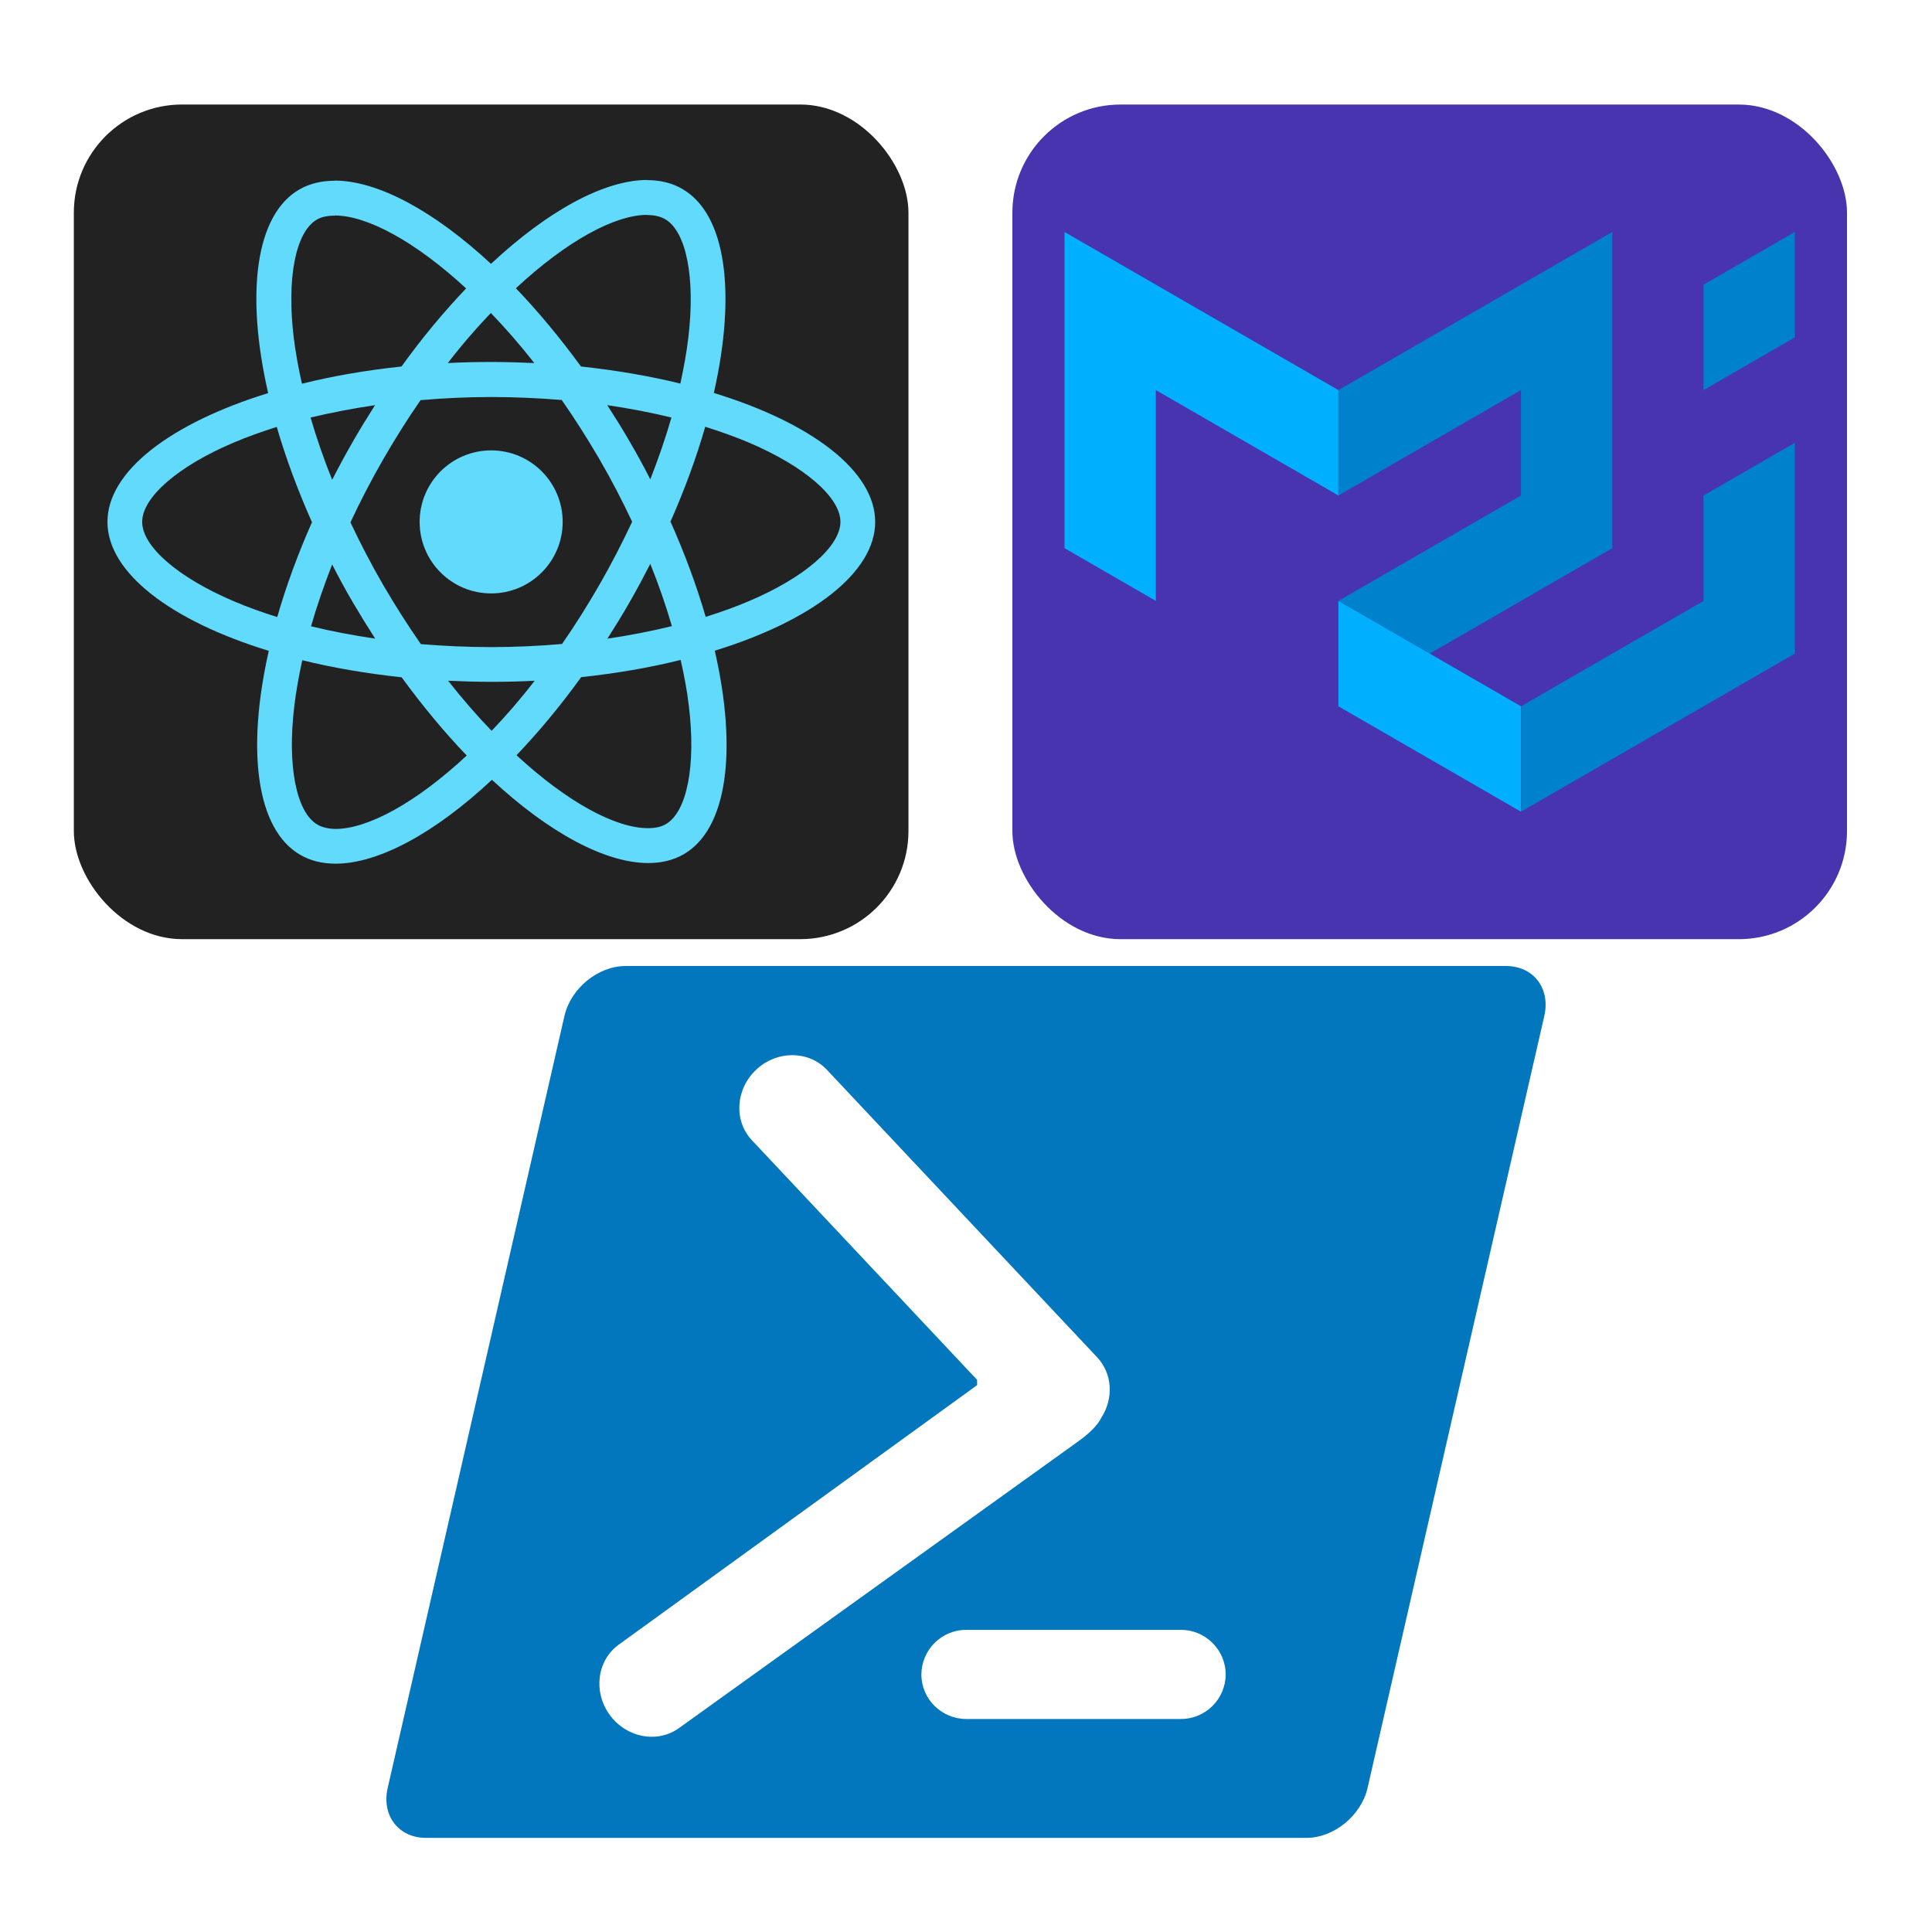 <svg id="eQUjWZgz0qc1" xmlns="http://www.w3.org/2000/svg" xmlns:xlink="http://www.w3.org/1999/xlink" viewBox="0 0 50 50" shape-rendering="geometricPrecision" text-rendering="geometricPrecision"><g transform="matrix(.45 0 0 0.45 1.465 2.255)"><rect width="48" height="48" rx="6.22" ry="6.22" transform="translate(.991 1)" fill="#222"/><g transform="matrix(.09 0 0 0.09-12.89-1.681)"><path d="M666.3,296.5c0-32.5-40.7-63.3-103.1-82.4c14.4-63.6,8-114.2-20.2-130.4-6.5-3.8-14.1-5.6-22.4-5.6v22.3c4.6,0,8.3.9,11.4,2.6c13.6,7.8,19.5,37.5,14.9,75.7-1.1,9.4-2.9,19.3-5.1,29.4-19.6-4.8-41-8.5-63.5-10.9-13.5-18.5-27.5-35.3-41.6-50c32.6-30.3,63.2-46.9,84-46.9v-22.3c-27.5,0-63.5,19.6-99.9,53.6-36.4-33.8-72.4-53.2-99.9-53.2v22.3c20.7,0,51.4,16.5,84,46.6-14,14.7-28,31.4-41.3,49.9-22.6,2.4-44,6.1-63.6,11-2.3-10-4-19.7-5.2-29-4.7-38.2,1.1-67.9,14.6-75.8c3-1.8,6.9-2.6,11.5-2.6v-22.3c-8.4,0-16,1.8-22.6,5.6-28.1,16.2-34.4,66.7-19.9,130.1-62.2,19.2-102.7,49.9-102.7,82.3c0,32.5,40.7,63.3,103.1,82.4-14.4,63.6-8,114.2,20.2,130.4c6.5,3.8,14.1,5.6,22.5,5.6c27.5,0,63.5-19.6,99.9-53.6c36.4,33.8,72.4,53.2,99.9,53.2c8.4,0,16-1.8,22.6-5.6c28.1-16.2,34.4-66.7,19.9-130.1c62-19.1,102.5-49.9,102.5-82.3ZM536.1,229.8c-3.7,12.9-8.3,26.2-13.5,39.5-4.1-8-8.4-16-13.1-24-4.6-8-9.5-15.8-14.4-23.4c14.2,2.1,27.9,4.7,41,7.9ZM490.3,336.3c-7.8,13.5-15.8,26.3-24.1,38.2-14.9,1.3-30,2-45.2,2-15.1,0-30.2-.7-45-1.9-8.3-11.9-16.4-24.6-24.2-38-7.6-13.1-14.5-26.4-20.8-39.8c6.2-13.4,13.2-26.8,20.7-39.9c7.8-13.5,15.8-26.3,24.1-38.2c14.9-1.3,30-2,45.2-2c15.1,0,30.2.7,45,1.9c8.3,11.9,16.4,24.6,24.2,38c7.6,13.1,14.5,26.4,20.8,39.8-6.3,13.4-13.2,26.8-20.7,39.9Zm32.3-13c5.4,13.4,10,26.8,13.8,39.8-13.1,3.2-26.9,5.9-41.2,8c4.9-7.7,9.8-15.6,14.4-23.7c4.6-8,8.9-16.1,13-24.1ZM421.2,430c-9.3-9.6-18.6-20.3-27.8-32c9,.4,18.2.7,27.5.7c9.4,0,18.7-.2,27.8-.7-9,11.7-18.3,22.4-27.5,32Zm-74.4-58.9c-14.2-2.1-27.9-4.7-41-7.9c3.7-12.9,8.3-26.2,13.5-39.5c4.1,8,8.4,16,13.1,24s9.5,15.8,14.4,23.4ZM420.7,163c9.3,9.6,18.6,20.3,27.8,32-9-.4-18.2-.7-27.5-.7-9.4,0-18.7.2-27.8.7c9-11.7,18.3-22.4,27.5-32Zm-74,58.9c-4.9,7.7-9.8,15.6-14.4,23.7-4.6,8-8.9,16-13,24-5.4-13.4-10-26.8-13.8-39.8c13.1-3.1,26.9-5.8,41.2-7.9ZM256.2,347.1c-35.4-15.1-58.3-34.9-58.3-50.6s22.9-35.6,58.3-50.6c8.6-3.7,18-7,27.7-10.1c5.7,19.6,13.2,40,22.5,60.9-9.2,20.8-16.6,41.1-22.2,60.6-9.9-3.1-19.3-6.5-28-10.2ZM310,490c-13.6-7.8-19.5-37.5-14.9-75.7c1.1-9.4,2.9-19.3,5.1-29.4c19.6,4.8,41,8.5,63.5,10.9c13.5,18.5,27.5,35.3,41.6,50-32.6,30.3-63.2,46.9-84,46.9-4.5-.1-8.3-1-11.3-2.7Zm237.2-76.2c4.7,38.2-1.1,67.9-14.6,75.8-3,1.8-6.9,2.6-11.5,2.6-20.7,0-51.4-16.5-84-46.6c14-14.7,28-31.4,41.3-49.9c22.6-2.4,44-6.1,63.6-11c2.3,10.1,4.1,19.8,5.2,29.1Zm38.5-66.7c-8.6,3.7-18,7-27.7,10.1-5.7-19.6-13.2-40-22.5-60.9c9.2-20.8,16.6-41.1,22.2-60.6c9.9,3.1,19.3,6.5,28.1,10.2c35.4,15.1,58.3,34.9,58.3,50.6-.1,15.7-23,35.6-58.4,50.6Z" fill="#61dafb"/><circle r="45.7" transform="translate(420.9 296.5)" fill="#61dafb"/></g></g><g transform="matrix(.45 0 0 0.45 25.951 1.941)"><rect width="48" height="48" rx="6.22" ry="6.22" transform="translate(.554 1.699)" fill="#4834ae"/><g transform="matrix(.07 0 0 0.07 3.554 9.028)"><path d="M0,259.8L0,0L225,129.9v86.6L75,129.9v173.2Z" fill="#00b0ff"/><path d="M225,129.9L450,0v259.8L300,346.4l-75-43.3l150-86.6v-86.6L225,216.5Z" fill="#0081cb"/><path d="M225,303.1v86.6l150,86.6v-86.6Z" fill="#00b0ff"/><path d="M375,476.3L600,346.4v-173.2l-75,43.3v86.6L375,389.7ZM525,129.9v-86.6L600,0v86.6Z" fill="#0081cb"/></g></g><path d="M23.181,3.077c.568,0,.923.463.792,1.035L20.314,20.093c-.13.572-.697,1.035-1.265,1.035h-18.23c-.568,0-.923-.463-.792-1.035L3.686,4.112c.13-.572.697-1.035,1.265-1.035h18.23Zm-8.375,9.345c.251-.394.227-.905-.09-1.243L9.122,5.228c-.38-.405-1.037-.407-1.466-.004s-.468,1.057-.088,1.461l4.662,4.96v.11L4.81,17.128c-.45.327-.533.977-.187,1.453s.991.597,1.44.27l8.229-5.909c.28-.197.438-.366.514-.52ZM12.01,16.821c-.246-.002-.483.095-.658.268s-.274.409-.276.655c0,.51.418.923.934.923h4.433c.246.002.483-.095.658-.268s.274-.409.276-.655c-.001-.246-.101-.482-.276-.655s-.412-.27-.658-.268h-4.433Z" transform="matrix(1.25 0 0 1.25 10 21.154)" fill="#0277bd"/></svg>